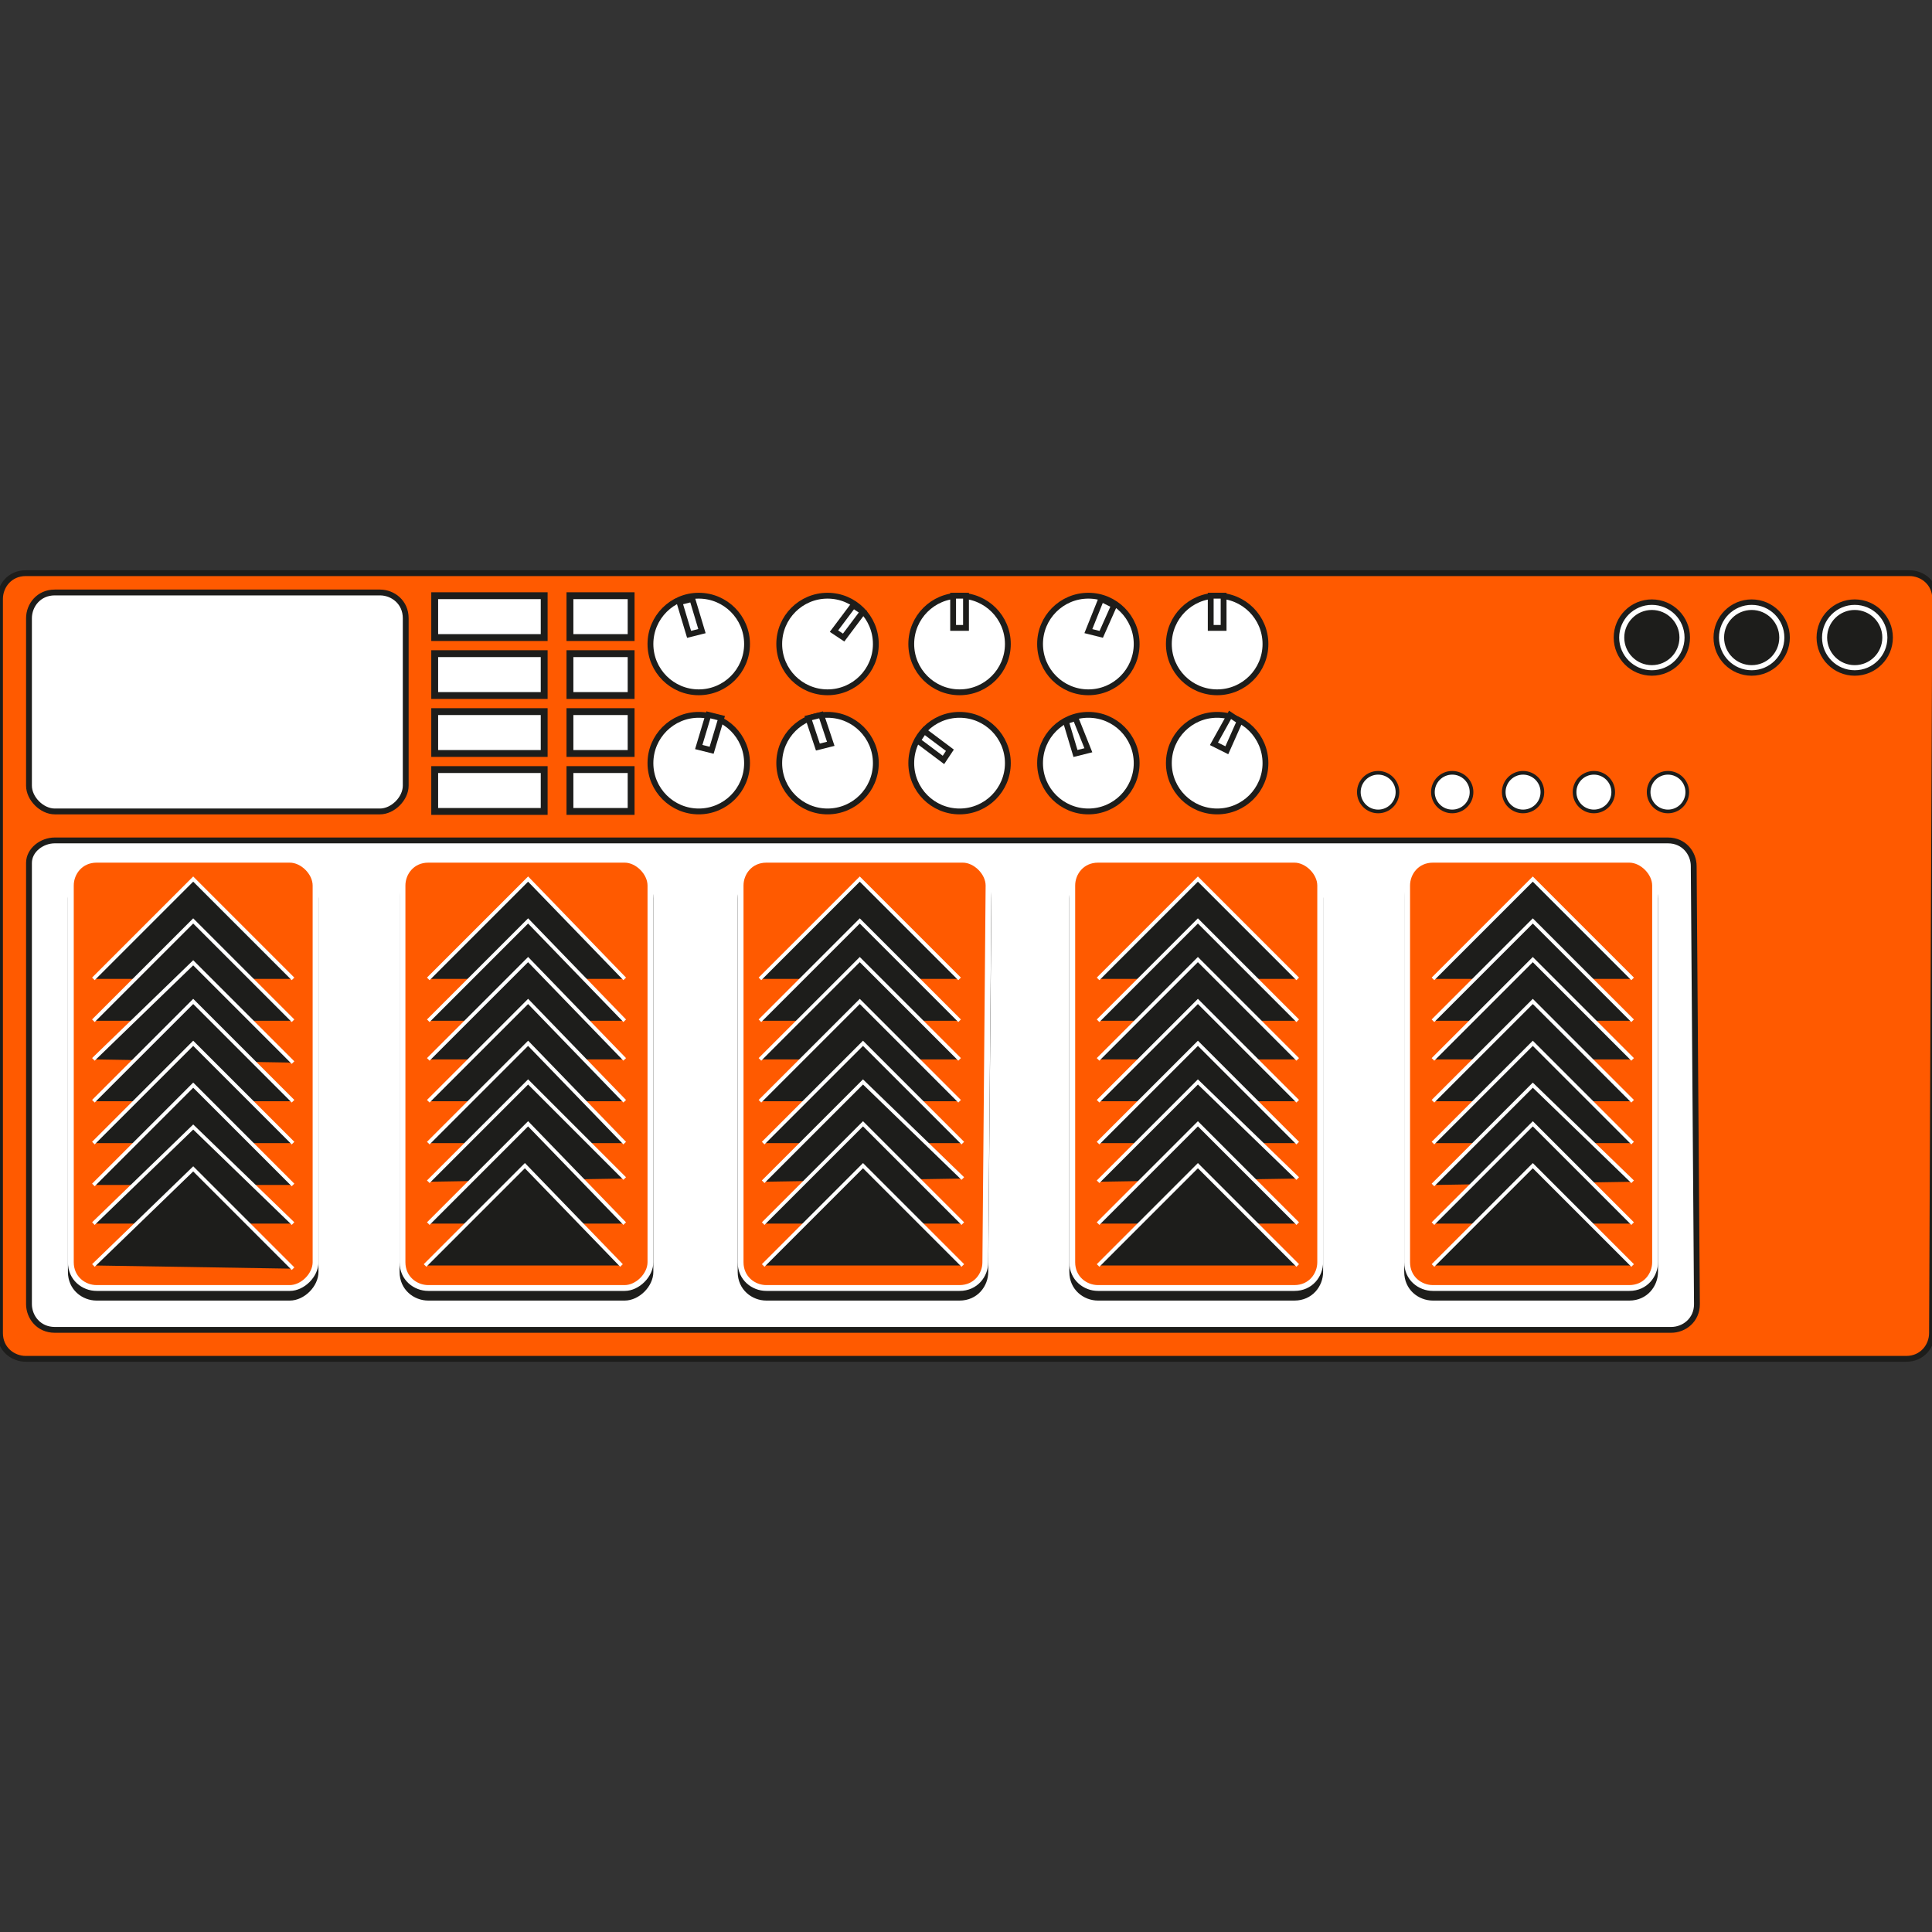 <svg enable-background="new 0 0 60 60" height="60" viewBox="0 0 60 60" width="60" xmlns="http://www.w3.org/2000/svg"><rect x="0" y="0" width="60" height="60" fill="#333333" stroke="none"/><g stroke-width=".181"><g stroke="#1d1d1b"><path d="m60 41.4c0 .4-.3.8-.8.8h-58.4c-.4 0-.8-.3-.8-.8v-22.8c0-.4.3-.8.8-.8h58.5c.4 0 .8.3.8.8z" fill="#ff5a00"/><path d="m52.6 26.9c0-.4-.3-.8-.8-.8h-50.1c-.4 0-.8.3-.8.7v13.7c0 .4.3.8.8.8h50.2c.4 0 .8-.3.8-.8z" fill="#fff"/><path d="m9.8 39.5c0 .4-.4.8-.8.8h-6c-.4 0-.8-.3-.8-.8v-11.6c0-.4.3-.8.8-.8h6c.4 0 .8.3.8.8zm10.4 0c0 .4-.4.8-.8.8h-6.1c-.4 0-.8-.3-.8-.8v-11.6c0-.4.3-.8.8-.8h6.1c.4 0 .8.3.8.8zm10.4 0c0 .4-.3.8-.8.8h-6c-.4 0-.8-.3-.8-.8v-11.6c0-.4.3-.8.8-.8h6.1c.4 0 .8.3.8.8zm10.4 0c0 .4-.3.8-.8.8h-6.1c-.4 0-.8-.3-.8-.8v-11.6c0-.4.3-.8.8-.8h6.1c.4 0 .8.3.8.8zm10.4 0c0 .4-.3.8-.8.8h-6.1c-.4 0-.8-.3-.8-.8v-11.6c0-.4.3-.8.8-.8h6.1c.4 0 .8.3.8.8z" fill="#1d1d1b"/></g><path d="m9.8 39.2c0 .4-.4.8-.8.8h-6c-.4 0-.8-.3-.8-.8v-11.7c0-.4.3-.8.8-.8h6c.4 0 .8.4.8.8zm10.4 0c0 .4-.4.8-.8.8h-6.1c-.4 0-.8-.3-.8-.8v-11.7c0-.4.3-.8.8-.8h6.1c.4 0 .8.4.8.8zm10.4 0c0 .4-.3.8-.8.8h-6c-.4 0-.8-.3-.8-.8v-11.7c0-.4.3-.8.8-.8h6.1c.4 0 .8.4.8.8zm10.4 0c0 .4-.3.8-.8.8h-6.1c-.4 0-.8-.3-.8-.8v-11.7c0-.4.3-.8.8-.8h6.1c.4 0 .8.4.8.8zm10.4 0c0 .4-.3.8-.8.8h-6.1c-.4 0-.8-.3-.8-.8v-11.7c0-.4.3-.8.8-.8h6.1c.4 0 .8.4.8.8z" fill="#ff5a00" stroke="#fff"/></g><g stroke="#1d1d1b"><g fill="#fff"><path d="m12.6 24.4c0 .4-.4.8-.8.8h-10.1c-.4 0-.8-.4-.8-.8v-5.2c0-.4.3-.8.8-.8h10.1c.4 0 .8.3.8.8z" stroke-width=".181"/><path d="m13.5 18.5h3.4v1.3h-3.4zm0 1.8h3.4v1.3h-3.4zm0 1.8h3.4v1.3h-3.4zm0 1.8h3.4v1.3h-3.4zm4.2-5.4h1.9v1.3h-1.9zm0 1.8h1.9v1.3h-1.9zm0 1.8h1.9v1.3h-1.9zm0 1.8h1.9v1.3h-1.9z" stroke-width=".213"/><g stroke-width=".181"><circle cx="21.7" cy="20" r="1.5"/><path d="m21.1 18.7.4-.1.3 1-.4.1z"/><circle cx="21.7" cy="23.7" r="1.5"/><path d="m22 22.2.4.1-.3 1-.4-.1z"/><circle cx="25.7" cy="20" r="1.5"/><path d="m26.5 18.8.3.2-.6.8-.3-.2z"/><circle cx="25.7" cy="23.7" r="1.5"/><path d="m25.1 22.3.4-.1.3.9-.4.1z"/><circle cx="29.8" cy="20" r="1.5"/><path d="m29.6 18.5h.4v1h-.4z"/><circle cx="29.8" cy="23.7" r="1.5"/><path d="m28.5 23 .2-.3.8.6-.2.3z"/><circle cx="33.8" cy="20" r="1.5"/><path d="m34.2 18.6.4.2-.4.9-.4-.1z"/><circle cx="33.8" cy="23.7" r="1.5"/><path d="m33.1 22.4.3-.1.4 1-.4.1z"/><circle cx="37.8" cy="20" r="1.5"/><path d="m37.6 18.5h.4v1h-.4z"/><circle cx="37.8" cy="23.7" r="1.5"/><path d="m38.2 22.2.3.2-.4.9-.4-.2z"/></g><circle cx="57.6" cy="19.8" r="1.1" stroke-width=".17"/></g><circle cx="57.6" cy="19.8" fill="#1d1d1b" r=".8" stroke-width=".114"/><circle cx="54.4" cy="19.8" fill="#fff" r="1.1" stroke-width=".17"/><circle cx="54.4" cy="19.8" fill="#1d1d1b" r=".8" stroke-width=".114"/><circle cx="51.3" cy="19.8" fill="#fff" r="1.1" stroke-width=".17"/><g stroke-width=".114"><circle cx="51.3" cy="19.8" fill="#1d1d1b" r=".8"/><circle cx="42.8" cy="24.6" fill="#fff" r=".6"/><circle cx="45.1" cy="24.6" fill="#fff" r=".6"/><circle cx="47.3" cy="24.6" fill="#fff" r=".6"/><circle cx="49.5" cy="24.6" fill="#fff" r=".6"/><circle cx="51.8" cy="24.6" fill="#fff" r=".6"/></g></g><path d="m2.9 30.4 3.1-3.1 3.1 3.1m-6.2 1.3 3.1-3.1 3.1 3.1m-6.2 1.2 3.1-3 3.1 3.1m-6.2 1.2 3.1-3.1 3.1 3.1m-6.2 1.3 3.1-3.1 3.1 3.1m-6.2 1.3 3.1-3.1 3.1 3.1m-6.2 1.2 3.1-3 3.1 3m-6.2 1.3 3.1-3 3.1 3.1m4.2-9 3.1-3.1 3 3.1m-6.1 1.3 3.1-3.1 3 3.1m-6.1 1.2 3.1-3.1 3 3.1m-6.1 1.3 3.1-3.1 3 3.1m-6.1 1.3 3.1-3.1 3 3.1m-6.1 1.2 3.1-3.1 3 3m-6.1 1.4 3.1-3.1 3 3.1m-6.2 1.3 3.1-3.1 3 3.1m4.3-8.9 3.1-3.1 3.1 3.1m-6.2 1.3 3.1-3.1 3.1 3.1m-6.2 1.2 3.1-3.1 3.1 3.1m-6.2 1.3 3.1-3.1 3.1 3.1m-6.1 1.3 3.1-3.1 3.1 3.1m-6.2 1.2 3.1-3.1 3.1 3m-6.2 1.4 3.1-3.1 3.1 3.1m-6.2 1.3 3.1-3.1 3.1 3.1m4.2-8.9 3.1-3.1 3.1 3.1m-6.2 1.3 3.1-3.1 3.1 3.1m-6.2 1.2 3.1-3.1 3.1 3.1m-6.2 1.3 3.1-3.1 3.1 3.1m-6.2 1.3 3.1-3.1 3.1 3.1m-6.2 1.2 3.1-3.1 3.1 3m-6.2 1.4 3.1-3.1 3.1 3.1m-6.2 1.3 3.1-3.1 3.1 3.1m4.2-8.9 3.1-3.1 3.1 3.1m-6.2 1.3 3.1-3.1 3.1 3.1m-6.2 1.2 3.1-3.1 3.1 3.1m-6.2 1.3 3.1-3.1 3.1 3.1m-6.2 1.3 3.1-3.1 3.1 3.1m-6.2 1.3 3.1-3.1 3.1 3m-6.2 1.3 3.1-3.1 3.1 3.1m-6.2 1.3 3.1-3.1 3.1 3.1" fill="#1d1d1b" stroke="#fff" stroke-width=".114"/></svg>